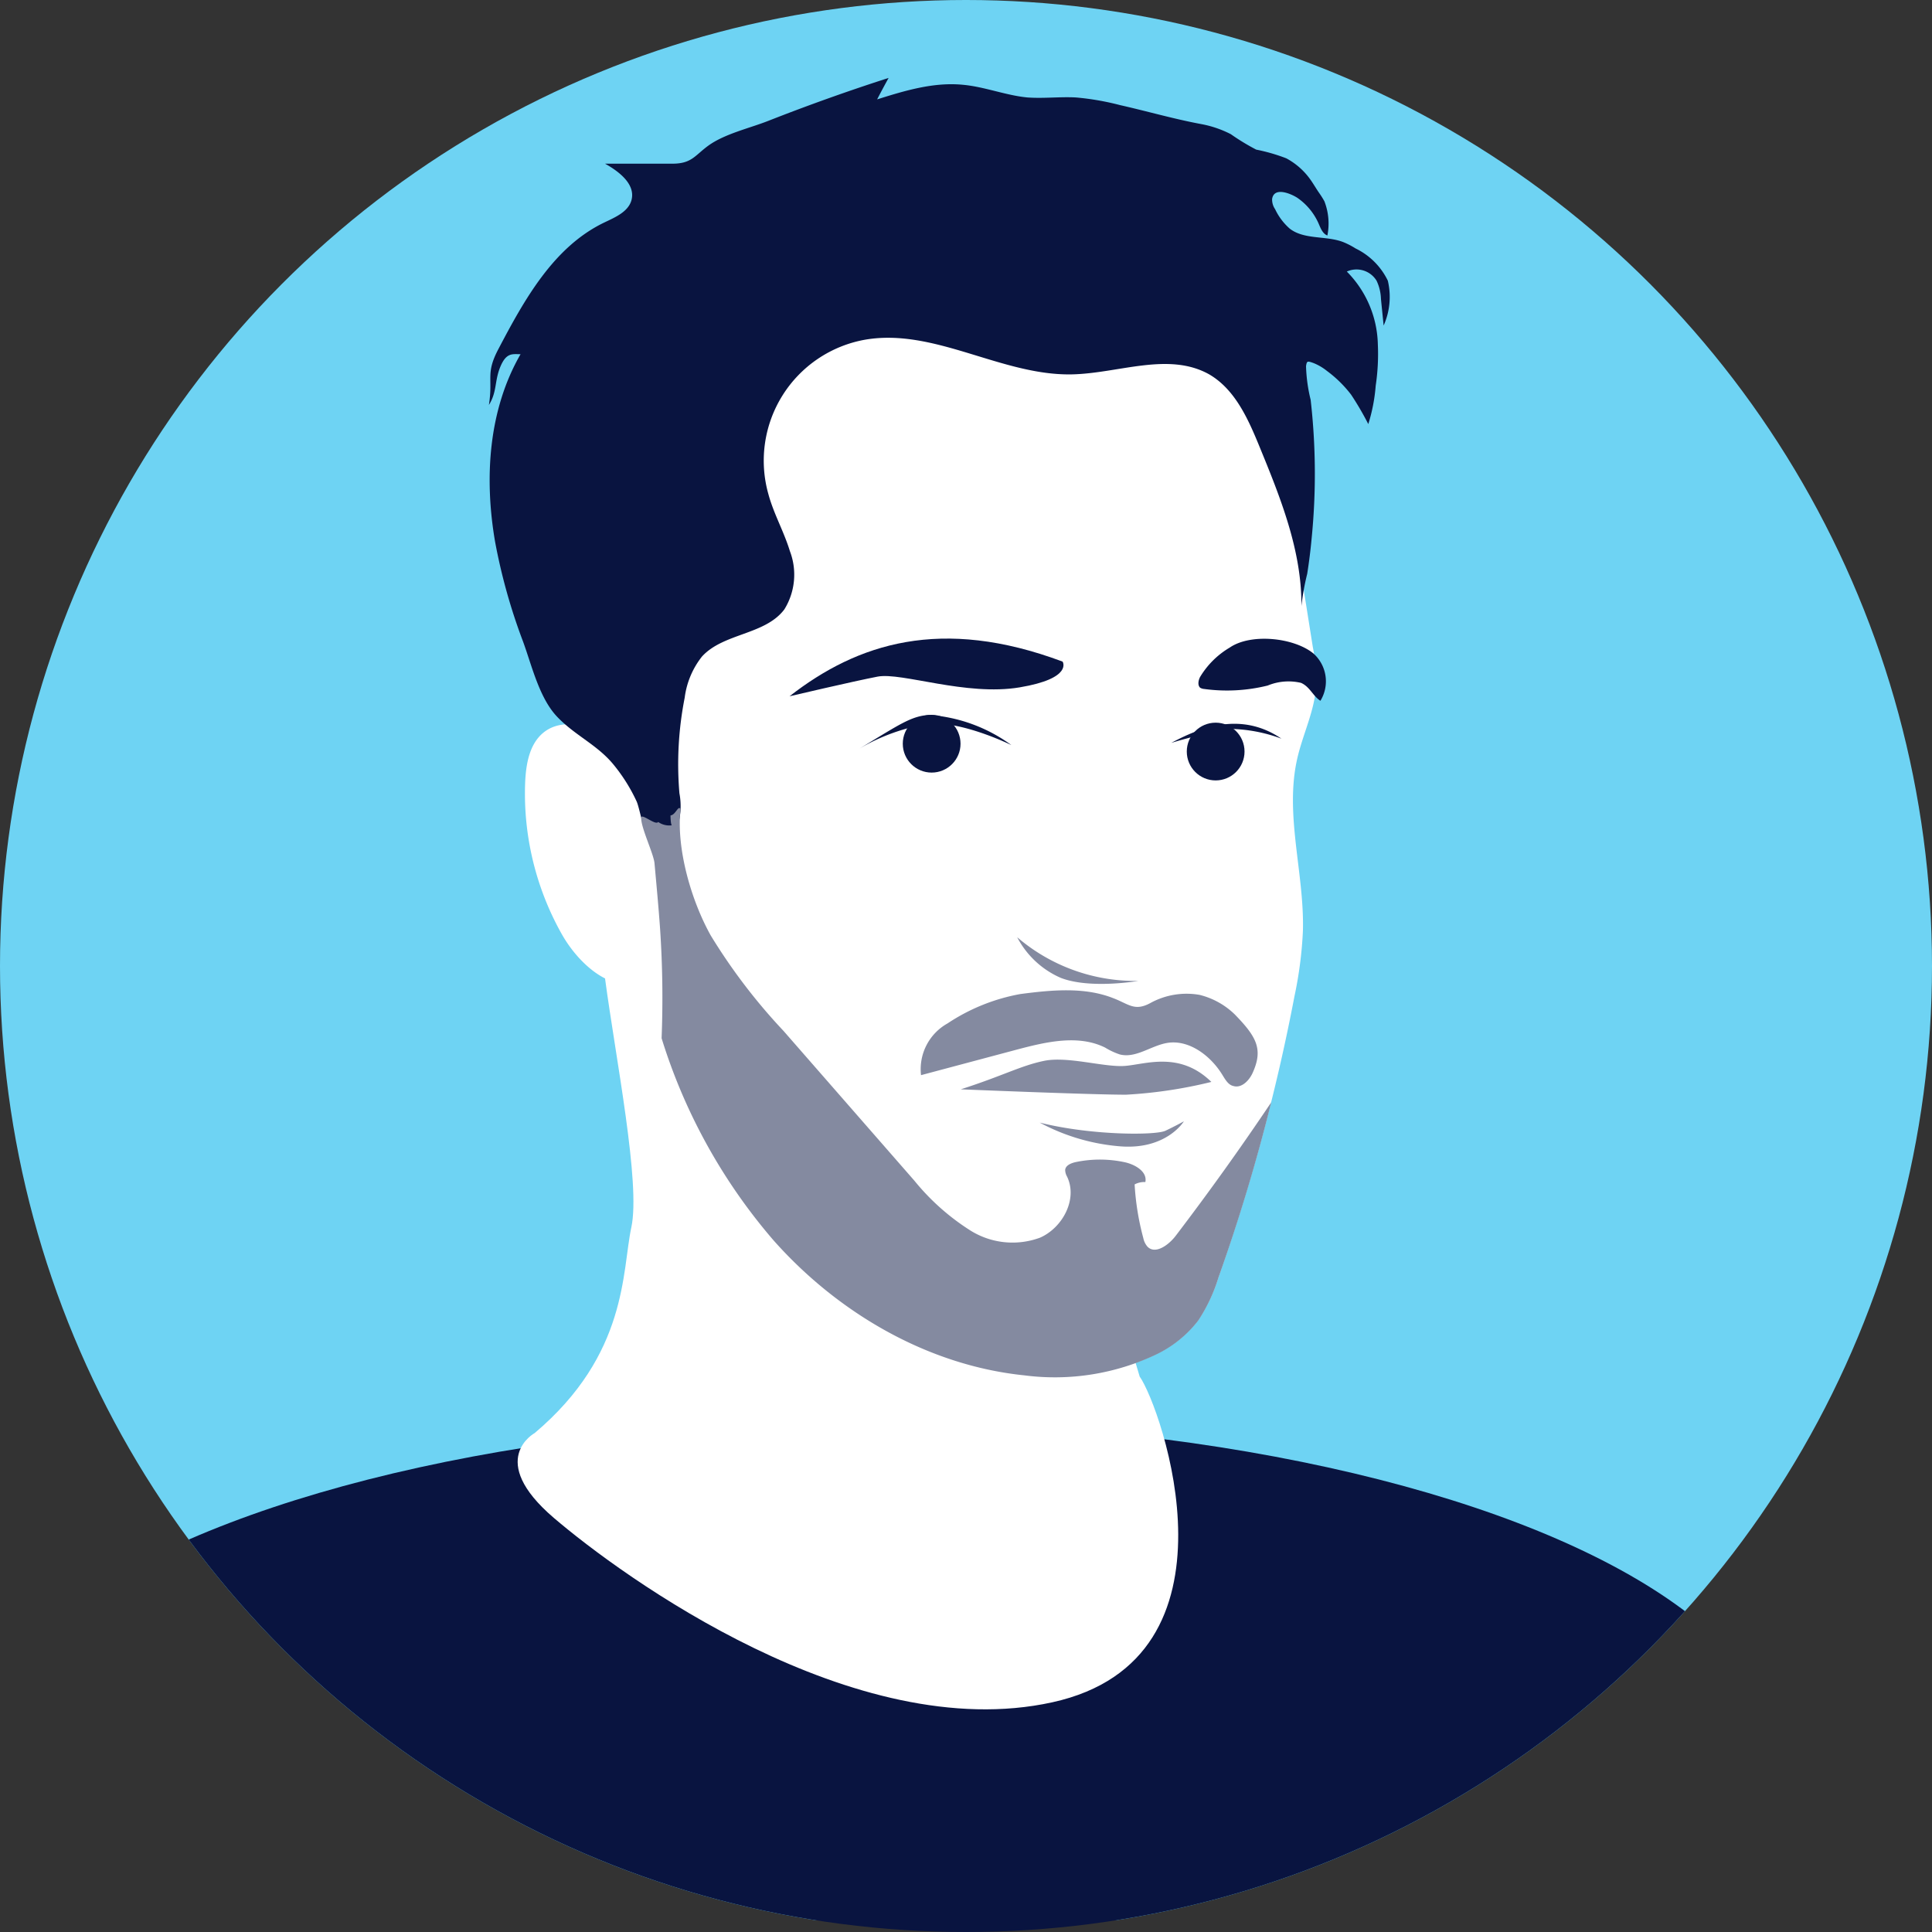 <svg id="illustrations" xmlns="http://www.w3.org/2000/svg" xmlns:xlink="http://www.w3.org/1999/xlink" viewBox="0 0 180 180"><rect x="0" y="0" width="180" height="180" fill="#333333" stroke="none"/><defs><style>.cls-1{fill:none;}.cls-2{clip-path:url(#clip-path);}.cls-3{fill:#6ed3f3;}.cls-4{fill:#091440;}.cls-5{fill:#fff;}.cls-6{fill:#848aa0;}</style><clipPath id="clip-path"><circle class="cls-1" cx="90" cy="90" r="90"/></clipPath></defs><g class="cls-2"><rect class="cls-3" x="-3.21" y="-0.1" width="184.98" height="178.98"/><ellipse class="cls-4" cx="81.39" cy="164.62" rx="84.67" ry="32.22"/><path class="cls-5" d="M56.37,91.16c1,7.49,3.33,19.11,2.45,23.19s-.31,11.82-9,19.16c0,0-4.57,2.48,1.78,7.91s28,21.23,46.44,17.18,10.13-27.55,8.14-30.35L104.62,123l-33.36-21.1-8-11.47Z"/><path class="cls-5" d="M72.82,55.65c2.11-4.4-1.82-9.35-3.69-13.21-1-2.17-2.13-4.56-1.59-6.92.63-2.79,3.45-4.65,6.27-5.14s5.71.08,8.54.51A82.92,82.92,0,0,0,98,31.78a21.82,21.82,0,0,1,5.42.2,50.47,50.47,0,0,0,5.94,1.34c1.6.17,3.44.26,4.82,1.16a7.88,7.88,0,0,1,2.49,3.12c2.91,5.61,3.94,12,4.93,18.2l.71,4.47a16.44,16.44,0,0,1,.31,3.63c-.14,2.33-1.23,4.48-1.75,6.74-1.21,5.24.66,10.69.52,16.07a37.14,37.14,0,0,1-.79,6.12A178.61,178.61,0,0,1,113.52,119a15.35,15.35,0,0,1-1.88,4,10.87,10.87,0,0,1-3.91,3.16,22,22,0,0,1-12.28,1.95c-9-.92-17.37-5.82-23.39-12.59s-9.84-15.31-11.93-24.13c-3,1.32-6.17-1.5-7.78-4.34a26.72,26.72,0,0,1-3.42-14.21c.08-1.66.39-3.48,1.66-4.55,1.57-1.32,4.07-.92,5.66.36a11.84,11.84,0,0,1,3.21,5.16c.57,1.48,1.58,3.29,3.14,3-.28,0-.14-7.19-.08-7.85a27.16,27.16,0,0,1,1.63-7.61C65.71,57.72,70.88,59.7,72.82,55.65Z"/><path class="cls-4" d="M129.3,26.15a6.45,6.45,0,0,0-3-3,7.25,7.25,0,0,0-1.14-.59c-1.62-.63-3.63-.2-5-1.26a5.57,5.57,0,0,1-1.36-1.81,1.58,1.58,0,0,1-.28-.95c.18-1.19,1.8-.47,2.35-.11a5.7,5.7,0,0,1,2,2.44c.18.42.37.91.8,1.07a5.74,5.74,0,0,0-.28-3.19,8.73,8.73,0,0,0-.52-.82c-.28-.41-.53-.85-.82-1.25a6.52,6.52,0,0,0-2.21-1.93,16.8,16.8,0,0,0-2.8-.81,20.81,20.81,0,0,1-2.37-1.44,10,10,0,0,0-2.76-.94c-2.53-.47-5-1.19-7.57-1.77a24.77,24.77,0,0,0-4.1-.71c-1.5-.08-3,.11-4.52,0-2-.19-4-1-6-1.18-2.73-.27-5.43.55-8,1.36.35-.68.71-1.35,1.07-2Q77.1,9.09,71.53,11.28c-1.72.67-4,1.19-5.51,2.27-1.29.93-1.56,1.71-3.41,1.7H56.37c1.31.73,2.84,1.91,2.47,3.37-.29,1.12-1.54,1.63-2.58,2.13-4.69,2.27-7.41,7.17-9.83,11.78-1.21,2.3-.48,2.65-.88,5.2.77-1.22.51-2.23,1.07-3.57S47.76,33,48.5,33c-3,5.2-3.39,11.54-2.38,17.44a54.08,54.08,0,0,0,2.61,9.33c.81,2.2,1.5,5.24,3.17,7s3.76,2.62,5.28,4.49a16,16,0,0,1,2.13,3.4c.28.6.74,3.28,1.15,3.54a2,2,0,0,0,2.63-1.09,6.39,6.39,0,0,0,.21-3.2,32,32,0,0,1,.49-8.9,7.76,7.76,0,0,1,1.61-3.84c2-2.2,5.88-2,7.68-4.4a6.15,6.15,0,0,0,.51-5.43c-.55-1.81-1.51-3.48-2-5.3a11.45,11.45,0,0,1,9-14.39c6.47-1.12,12.71,3.36,19.27,3.23,4.35-.09,9-2.13,12.8,0,2.42,1.41,3.64,4.18,4.7,6.77,1.95,4.75,3.93,9.67,3.89,14.81a22.5,22.5,0,0,1,.54-3c.17-1.09.31-2.18.41-3.28a60.76,60.76,0,0,0-.09-12.93,14.82,14.82,0,0,1-.43-3.13c.07-.51.14-.49.66-.31a4.89,4.89,0,0,1,1.29.75,11.22,11.22,0,0,1,2.25,2.21,27.94,27.94,0,0,1,1.6,2.74,15.88,15.88,0,0,0,.69-3.57,20,20,0,0,0,.2-3.86,9.93,9.93,0,0,0-2.89-6.78l0,0a2.19,2.19,0,0,1,2.77.85,4.24,4.24,0,0,1,.41,1.69c.08.83.17,1.66.25,2.49A6.55,6.55,0,0,0,129.3,26.15Z"/><path class="cls-4" d="M73.56,64.87C79.88,59.94,87.7,57.41,99,61.64c0,0,1,1.56-4,2.4s-11-1.43-13.24-1S73.56,64.87,73.56,64.87Z"/><path class="cls-4" d="M122.34,60.86c-1.85-1.48-5.83-1.87-7.78-.52a7.9,7.9,0,0,0-2.75,2.73c-.16.31-.25.76,0,1a.85.85,0,0,0,.38.12,15.74,15.74,0,0,0,5.92-.32,5.08,5.08,0,0,1,3.1-.25c.83.36,1.1,1.22,1.81,1.67A3.47,3.47,0,0,0,122.34,60.86Z"/><circle class="cls-4" cx="86.8" cy="69.29" r="2.69"/><circle class="cls-4" cx="113.26" cy="70.02" r="2.69"/><path class="cls-4" d="M80,69.79c3.77-2.26,4.87-3.09,6.59-3.18a14.74,14.74,0,0,1,7.64,2.81s-4.45-2.21-7.61-2A18.33,18.33,0,0,0,80,69.79Z"/><path class="cls-4" d="M109.13,69.21c2.57-1.37,6.43-3,10.26-.39a14.36,14.36,0,0,0-4.82-.91A47.55,47.55,0,0,0,109.13,69.21Z"/><path class="cls-6" d="M94.77,87.32a16.91,16.91,0,0,0,11.29,4.07s-4.47.78-7.22-.28A8.32,8.32,0,0,1,94.77,87.32Z"/><path class="cls-6" d="M106.9,116.14a1.76,1.76,0,0,1-.38-.79,24.55,24.55,0,0,1-.81-5,1.88,1.88,0,0,1,1-.22c.2-1-1-1.65-1.93-1.85a11,11,0,0,0-4.61,0c-.41.1-.89.3-.93.72a1.31,1.31,0,0,0,.18.63c1,2.09-.41,4.75-2.52,5.68a7.4,7.4,0,0,1-6.62-.75A21.65,21.65,0,0,1,85.19,110L73,96.05a54,54,0,0,1-6.78-8.89C64.4,83.9,63,79.08,63.4,75.37c-.22-.37-.45.56-.93.6,0,.56.07.93.13.92a1.79,1.79,0,0,1-1.28-.31c-.22.36-1.56-.83-1.58-.41-.06.88,1.17,3.39,1.24,4.27.18,2,.38,4.1.52,6.12a95.86,95.86,0,0,1,.14,10.17,52.64,52.64,0,0,0,10.42,18.82c6,6.77,14.38,11.67,23.39,12.59a22,22,0,0,0,12.28-1.95,10.87,10.87,0,0,0,3.91-3.16,15.35,15.35,0,0,0,1.88-4q2.85-8,4.92-16.33-4.27,6.36-8.92,12.46C108.87,116,107.63,116.91,106.9,116.14Z"/><path class="cls-6" d="M95.08,92.61a18,18,0,0,0-6.8,2.74,4.88,4.88,0,0,0-2.47,4.82l9-2.4c2.69-.71,5.66-1.4,8.15-.17a6.56,6.56,0,0,0,1.37.64c1.49.38,2.89-.81,4.4-1.07,2-.34,4,1.13,5.11,2.9.28.44.56,1,1.07,1.11.75.23,1.46-.49,1.79-1.21,1-2.2.39-3.35-1.63-5.43a7.14,7.14,0,0,0-3.31-1.85,7,7,0,0,0-4.6.77c-1.47.79-2,.08-3.46-.47C101,91.93,97.93,92.24,95.08,92.61Z"/><path class="cls-6" d="M89.51,101.49c3.91-1.25,5.55-2.19,7.75-2.65s5.61.61,7.53.47,5.11-1.41,8.07,1.49a43.09,43.09,0,0,1-7.94,1.19C101.87,102,89.51,101.49,89.51,101.49Z"/><path class="cls-6" d="M96.87,104.59c4.77,1.2,10.78,1.2,11.71.76s1.72-.88,1.72-.88-1.65,2.73-6.07,2.32A19,19,0,0,1,96.87,104.59Z"/></g></svg>